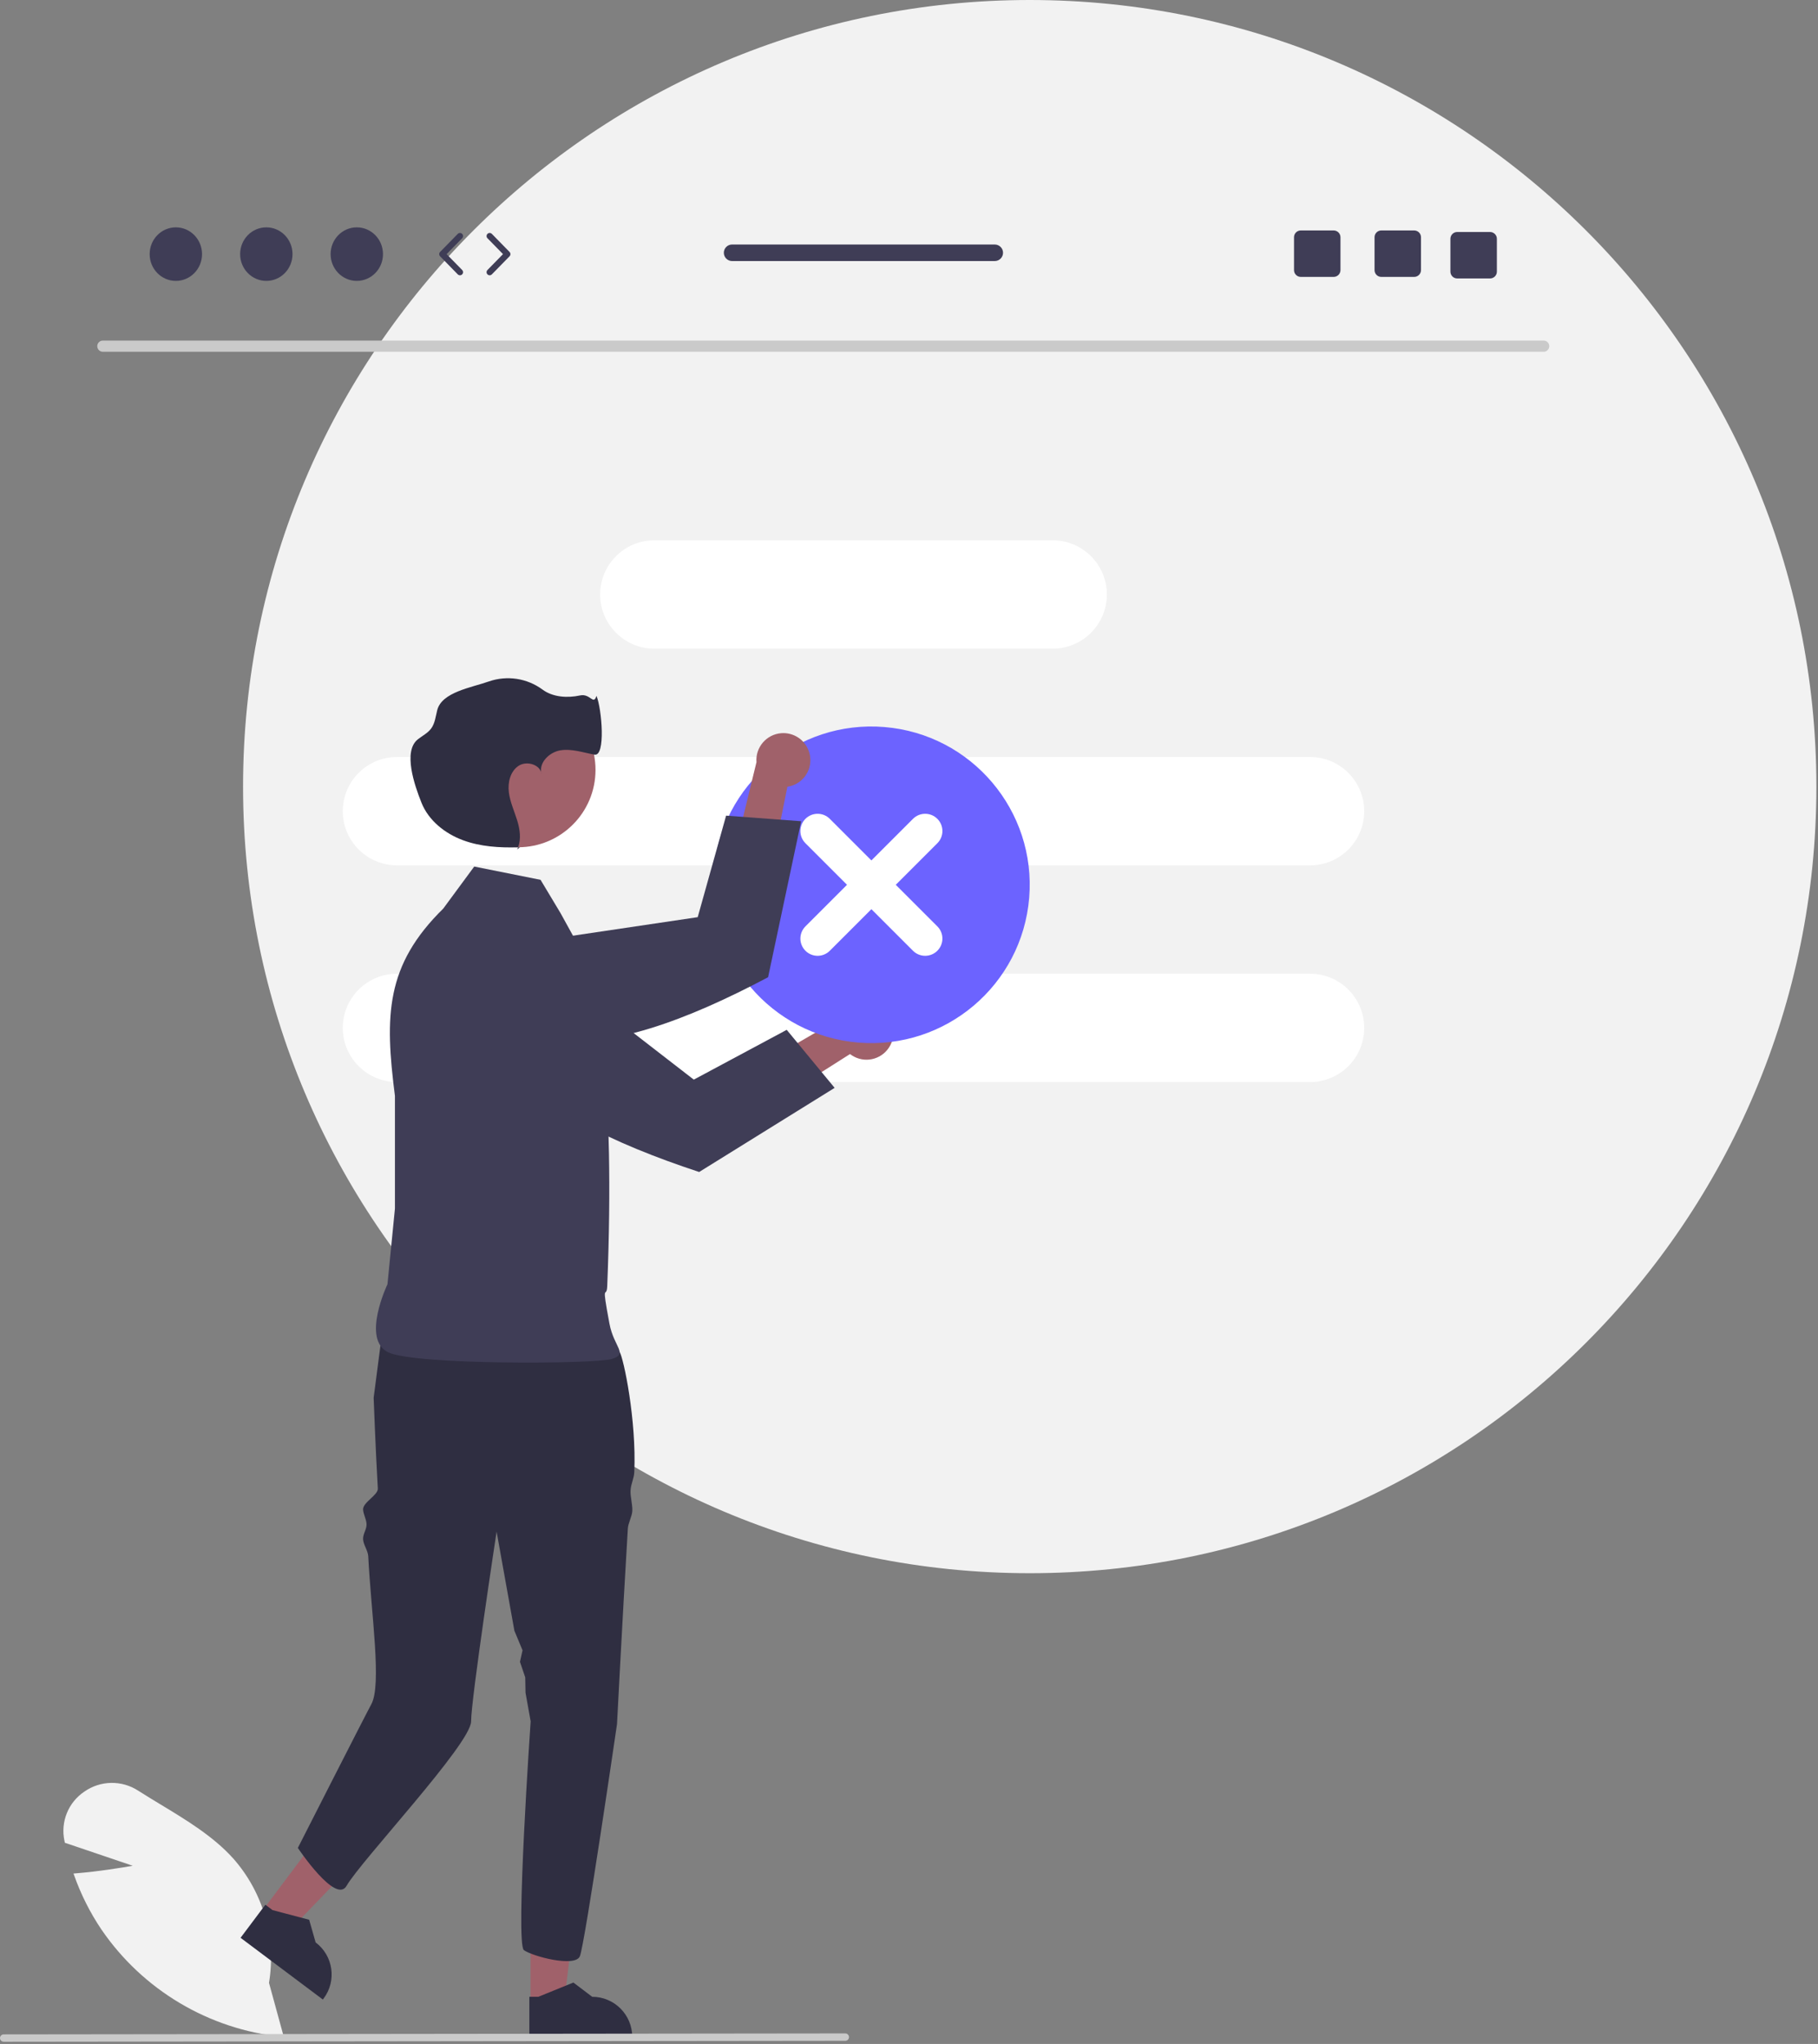 <svg width="587" height="660" viewBox="0 0 587 660" fill="none" xmlns="http://www.w3.org/2000/svg">
<rect x="0" y="0" width="587" height="660" fill="#808080" stroke="none"/>
<g clip-path="url(#clip0_700_5118)">
<path d="M332.479 508C472.759 508 586.479 394.28 586.479 254C586.479 113.72 472.759 0 332.479 0C192.198 0 78.479 113.72 78.479 254C78.479 394.28 192.198 508 332.479 508Z" fill="#F2F2F2"/>
<path d="M498.464 113.588H33.171C32.173 113.567 31.381 112.741 31.403 111.743C31.423 110.775 32.203 109.996 33.171 109.975H498.464C499.461 109.996 500.253 110.823 500.232 111.82C500.211 112.788 499.431 113.568 498.464 113.588Z" fill="#CACACA"/>
<path d="M339.893 174.473H211.268C201.606 174.473 193.774 182.305 193.774 191.966V191.966C193.774 201.627 201.606 209.459 211.268 209.459H339.893C349.554 209.459 357.386 201.627 357.386 191.966C357.386 182.305 349.554 174.473 339.893 174.473Z" fill="white"/>
<path d="M128.175 244.445H422.985C432.647 244.445 440.479 252.277 440.479 261.939C440.479 271.6 432.647 279.432 422.985 279.432H128.175C118.514 279.432 110.682 271.6 110.682 261.939C110.682 252.277 118.514 244.445 128.175 244.445Z" fill="white"/>
<path d="M128.175 314.418H422.985C432.647 314.418 440.479 322.25 440.479 331.911C440.479 341.573 432.647 349.405 422.985 349.405H128.175C118.514 349.405 110.682 341.573 110.682 331.911C110.682 322.25 118.514 314.418 128.175 314.418Z" fill="white"/>
<path d="M91.641 657.759L90.947 657.691C67.406 655.263 46.126 642.602 32.759 623.073C29.097 617.632 26.136 611.751 23.944 605.569L23.733 604.979L24.357 604.929C31.804 604.33 39.454 603.066 42.852 602.465L20.938 595.04L20.802 594.389C19.503 588.285 22.048 582.005 27.231 578.528C32.427 574.883 39.318 574.766 44.635 578.233C47.021 579.757 49.516 581.266 51.93 582.727C60.223 587.743 68.799 592.93 75.228 600.028C84.978 611.006 89.251 625.798 86.858 640.283L91.641 657.759Z" fill="#F2F2F2"/>
<path d="M171.3 646.861L182.1 646.86L187.239 605.198L171.297 605.199L171.3 646.861Z" fill="#A0616A"/>
<path d="M170.919 658.128L204.134 658.127V657.707C204.133 650.567 198.345 644.78 191.206 644.779L185.138 640.177L173.818 644.78L170.919 644.78L170.919 658.128Z" fill="#2F2E41"/>
<path d="M84.741 616.945L93.38 623.426L122.493 593.185L109.741 583.619L84.741 616.945Z" fill="#A0616A"/>
<path d="M77.674 625.73L104.243 645.662L104.496 645.326C108.78 639.614 107.624 631.511 101.913 627.226L99.821 619.903L88.004 616.792L85.685 615.052L77.674 625.73Z" fill="#2F2E41"/>
<path d="M120.645 451.353C120.645 451.353 121.241 467.617 121.993 480.66C122.116 482.799 117.105 485.123 117.235 487.45C117.321 488.994 118.263 490.495 118.35 492.105C118.442 493.804 117.142 495.308 117.235 497.065C117.325 498.781 118.809 500.75 118.898 502.507C119.861 521.416 123.353 544.054 119.857 550.382C118.134 553.5 96.171 596.706 96.171 596.706C96.171 596.706 108.408 615.061 111.904 608.943C116.522 600.862 152.11 563.055 152.11 555.835C152.11 548.625 160.344 494.582 160.344 494.582L166.085 526.564L168.717 532.901L167.89 536.621L169.591 541.641L169.683 546.609L171.339 555.835C171.339 555.835 166.357 627.717 169.163 629.719C171.977 631.729 185.604 635.339 187.212 631.729C188.812 628.119 199.223 556.71 199.223 556.71C199.223 556.71 200.901 523.985 202.719 493.568C202.824 491.803 204.065 489.67 204.161 487.931C204.275 485.912 203.488 483.29 203.593 481.332C203.707 479.085 204.703 477.503 204.799 475.353C205.542 458.738 201.372 438.504 200.043 436.511C196.031 430.498 192.421 425.691 192.421 425.691C192.421 425.691 138.386 407.937 123.947 425.977L120.645 451.353Z" fill="#2F2E41"/>
<path d="M174.538 284.104L153.117 279.82L143.121 293.386C124.468 311.727 124.187 327.914 127.517 353.86V390.275L125.107 414.687C125.107 414.687 116.575 432.533 125.375 436.687C134.174 440.842 191.973 440.488 197.492 438.829C203.01 437.171 198.227 435.135 196.778 427.405C194.056 412.886 195.876 419.889 196.064 415.267C198.749 348.953 192.493 321.729 191.858 314.573L180.964 294.814L174.538 284.104Z" fill="#3F3D56"/>
<path d="M287.439 337.571C285.207 341.801 279.968 343.42 275.738 341.188C275.287 340.95 274.857 340.672 274.455 340.359L228.195 369.732L228.328 353.74L273.267 327.661C276.468 324.072 281.972 323.758 285.561 326.959C288.564 329.637 289.34 334.024 287.439 337.571Z" fill="#A0616A"/>
<path d="M157.625 302.624L152.358 302.066C147.492 301.561 142.717 303.646 139.779 307.557C138.653 309.041 137.845 310.74 137.404 312.549L137.401 312.563C136.08 318.009 138.152 323.715 142.659 327.044L160.849 340.456C173.614 357.704 197.606 369.148 225.747 378.445L269.49 351.279L254.018 332.54L224.015 348.62L179.417 314.096L179.391 314.075L162.417 303.139L157.625 302.624Z" fill="#3F3D56"/>
<path d="M167.3 273.585C181.096 273.585 192.28 262.401 192.28 248.605C192.28 234.809 181.096 223.625 167.3 223.625C153.504 223.625 142.32 234.809 142.32 248.605C142.32 262.401 153.504 273.585 167.3 273.585Z" fill="#A0616A"/>
<path d="M167.877 273.59C167.676 273.597 167.474 273.601 167.272 273.607C167.186 273.831 167.093 274.053 166.985 274.27L167.877 273.59Z" fill="#2F2E41"/>
<path d="M174.732 249.298C174.772 249.544 174.832 249.787 174.912 250.023C174.879 249.776 174.818 249.533 174.732 249.298Z" fill="#2F2E41"/>
<path d="M192.599 224.694C191.57 227.887 190.653 223.837 187.27 224.565C183.201 225.442 178.467 225.141 175.134 222.647C170.17 219.004 163.736 218.023 157.911 220.022C152.21 222.039 142.658 223.461 141.172 229.323C140.656 231.361 140.451 233.573 139.199 235.262C138.104 236.738 136.377 237.58 134.933 238.717C130.055 242.554 133.783 253.456 136.092 259.217C138.4 264.978 143.695 269.174 149.517 271.324C155.15 273.404 161.263 273.77 167.272 273.607C168.317 270.896 167.866 267.766 167.003 264.956C166.07 261.914 164.687 258.978 164.297 255.82C163.907 252.662 164.764 249.074 167.412 247.31C169.846 245.688 173.807 246.676 174.732 249.298C174.192 246.02 177.513 242.847 180.938 242.289C184.614 241.69 188.29 243.018 191.956 243.678C195.622 244.339 194.321 228.905 192.599 224.694Z" fill="#2F2E41"/>
<path d="M332.304 289.927C334.633 261.79 313.712 237.093 285.575 234.765C257.438 232.436 232.741 253.357 230.413 281.494C228.084 309.631 249.005 334.328 277.142 336.656C305.279 338.985 329.976 318.064 332.304 289.927Z" fill="#6C63FF"/>
<path d="M294.787 264.411L281.358 277.839L267.93 264.411C265.756 262.237 262.232 262.237 260.058 264.411C257.885 266.584 257.885 270.109 260.058 272.282L273.487 285.711L260.058 299.139C257.887 301.315 257.89 304.839 260.066 307.011C262.239 309.179 265.757 309.179 267.93 307.011L281.358 293.582L294.787 307.011C296.962 309.182 300.487 309.179 302.658 307.003C304.827 304.83 304.827 301.312 302.658 299.139L289.23 285.711L302.658 272.282C304.832 270.109 304.832 266.584 302.658 264.411C300.485 262.237 296.96 262.237 294.787 264.411Z" fill="white"/>
<path d="M261.214 242.744C262.721 247.283 260.262 252.185 255.723 253.692C255.239 253.852 254.742 253.97 254.237 254.043L243.407 307.76L231.959 296.592L244.251 246.11C243.878 241.316 247.461 237.126 252.256 236.753C256.267 236.44 259.971 238.917 261.214 242.744Z" fill="#A0616A"/>
<path d="M146.125 312.225L142.076 315.639C138.343 318.801 136.542 323.689 137.33 328.518C137.621 330.357 138.288 332.117 139.288 333.687L139.296 333.7C142.311 338.423 147.863 340.878 153.386 339.931L175.656 336.089C196.941 338.819 221.808 329.429 248 315.559L258.679 265.186L234.446 263.378L225.278 296.16L169.49 304.442L169.457 304.446L149.814 309.124L146.125 312.225Z" fill="#3F3D56"/>
<path d="M272.937 658.99L1.187 659.298C0.529 659.296 -0.002 658.761 6.38126e-06 658.103C0.002 657.449 0.532 656.919 1.187 656.916L272.937 656.609C273.594 656.611 274.126 657.146 274.124 657.804C274.122 658.458 273.591 658.988 272.937 658.99Z" fill="#CACACA"/>
<path d="M56.777 90.704C61.447 90.704 65.234 86.833 65.234 82.058C65.234 77.284 61.447 73.413 56.777 73.413C52.106 73.413 48.32 77.284 48.32 82.058C48.32 86.833 52.106 90.704 56.777 90.704Z" fill="#3F3D56"/>
<path d="M85.991 90.704C90.661 90.704 94.447 86.833 94.447 82.058C94.447 77.284 90.661 73.413 85.991 73.413C81.32 73.413 77.534 77.284 77.534 82.058C77.534 86.833 81.32 90.704 85.991 90.704Z" fill="#3F3D56"/>
<path d="M115.204 90.704C119.875 90.704 123.661 86.833 123.661 82.058C123.661 77.284 119.875 73.413 115.204 73.413C110.534 73.413 106.748 77.284 106.748 82.058C106.748 86.833 110.534 90.704 115.204 90.704Z" fill="#3F3D56"/>
<path d="M148.516 88.891C148.256 88.891 147.997 88.79 147.801 88.59L142.095 82.757C141.715 82.369 141.715 81.748 142.095 81.359L147.801 75.526C148.188 75.132 148.822 75.126 149.215 75.511C149.61 75.897 149.617 76.53 149.231 76.925L144.209 82.058L149.231 87.192C149.617 87.586 149.61 88.22 149.215 88.606C149.021 88.796 148.768 88.891 148.516 88.891Z" fill="#3F3D56"/>
<path d="M158.104 88.891C157.852 88.891 157.599 88.796 157.405 88.606C157.01 88.22 157.003 87.587 157.389 87.192L162.411 82.058L157.389 76.925C157.003 76.53 157.01 75.897 157.405 75.511C157.799 75.124 158.433 75.131 158.819 75.526L164.525 81.359C164.905 81.748 164.905 82.369 164.525 82.757L158.819 88.59C158.623 88.79 158.364 88.891 158.104 88.891Z" fill="#3F3D56"/>
<path d="M456.614 74.414H446.004C444.794 74.414 443.814 75.394 443.814 76.604V87.224C443.814 88.434 444.794 89.414 446.004 89.414H456.614C457.824 89.414 458.814 88.434 458.814 87.224V76.604C458.814 75.394 457.824 74.414 456.614 74.414Z" fill="#3F3D56"/>
<path d="M430.614 74.414H420.004C418.794 74.414 417.814 75.394 417.814 76.604V87.224C417.814 88.434 418.794 89.414 420.004 89.414H430.614C431.824 89.414 432.814 88.434 432.814 87.224V76.604C432.814 75.394 431.824 74.414 430.614 74.414Z" fill="#3F3D56"/>
<path d="M481.114 74.914H470.504C469.294 74.914 468.314 75.894 468.314 77.104V87.724C468.314 88.934 469.294 89.914 470.504 89.914H481.114C482.324 89.914 483.314 88.934 483.314 87.724V77.104C483.314 75.894 482.324 74.914 481.114 74.914Z" fill="#3F3D56"/>
<path d="M321.192 78.954H236.382C234.902 78.954 233.712 80.154 233.712 81.624C233.712 83.094 234.902 84.294 236.382 84.294H321.192C322.662 84.294 323.862 83.094 323.862 81.624C323.862 80.154 322.662 78.954 321.192 78.954Z" fill="#3F3D56"/>
</g>
<defs>
<clipPath id="clip0_700_5118">
<rect width="586.479" height="659.298" fill="white"/>
</clipPath>
</defs>
</svg>
